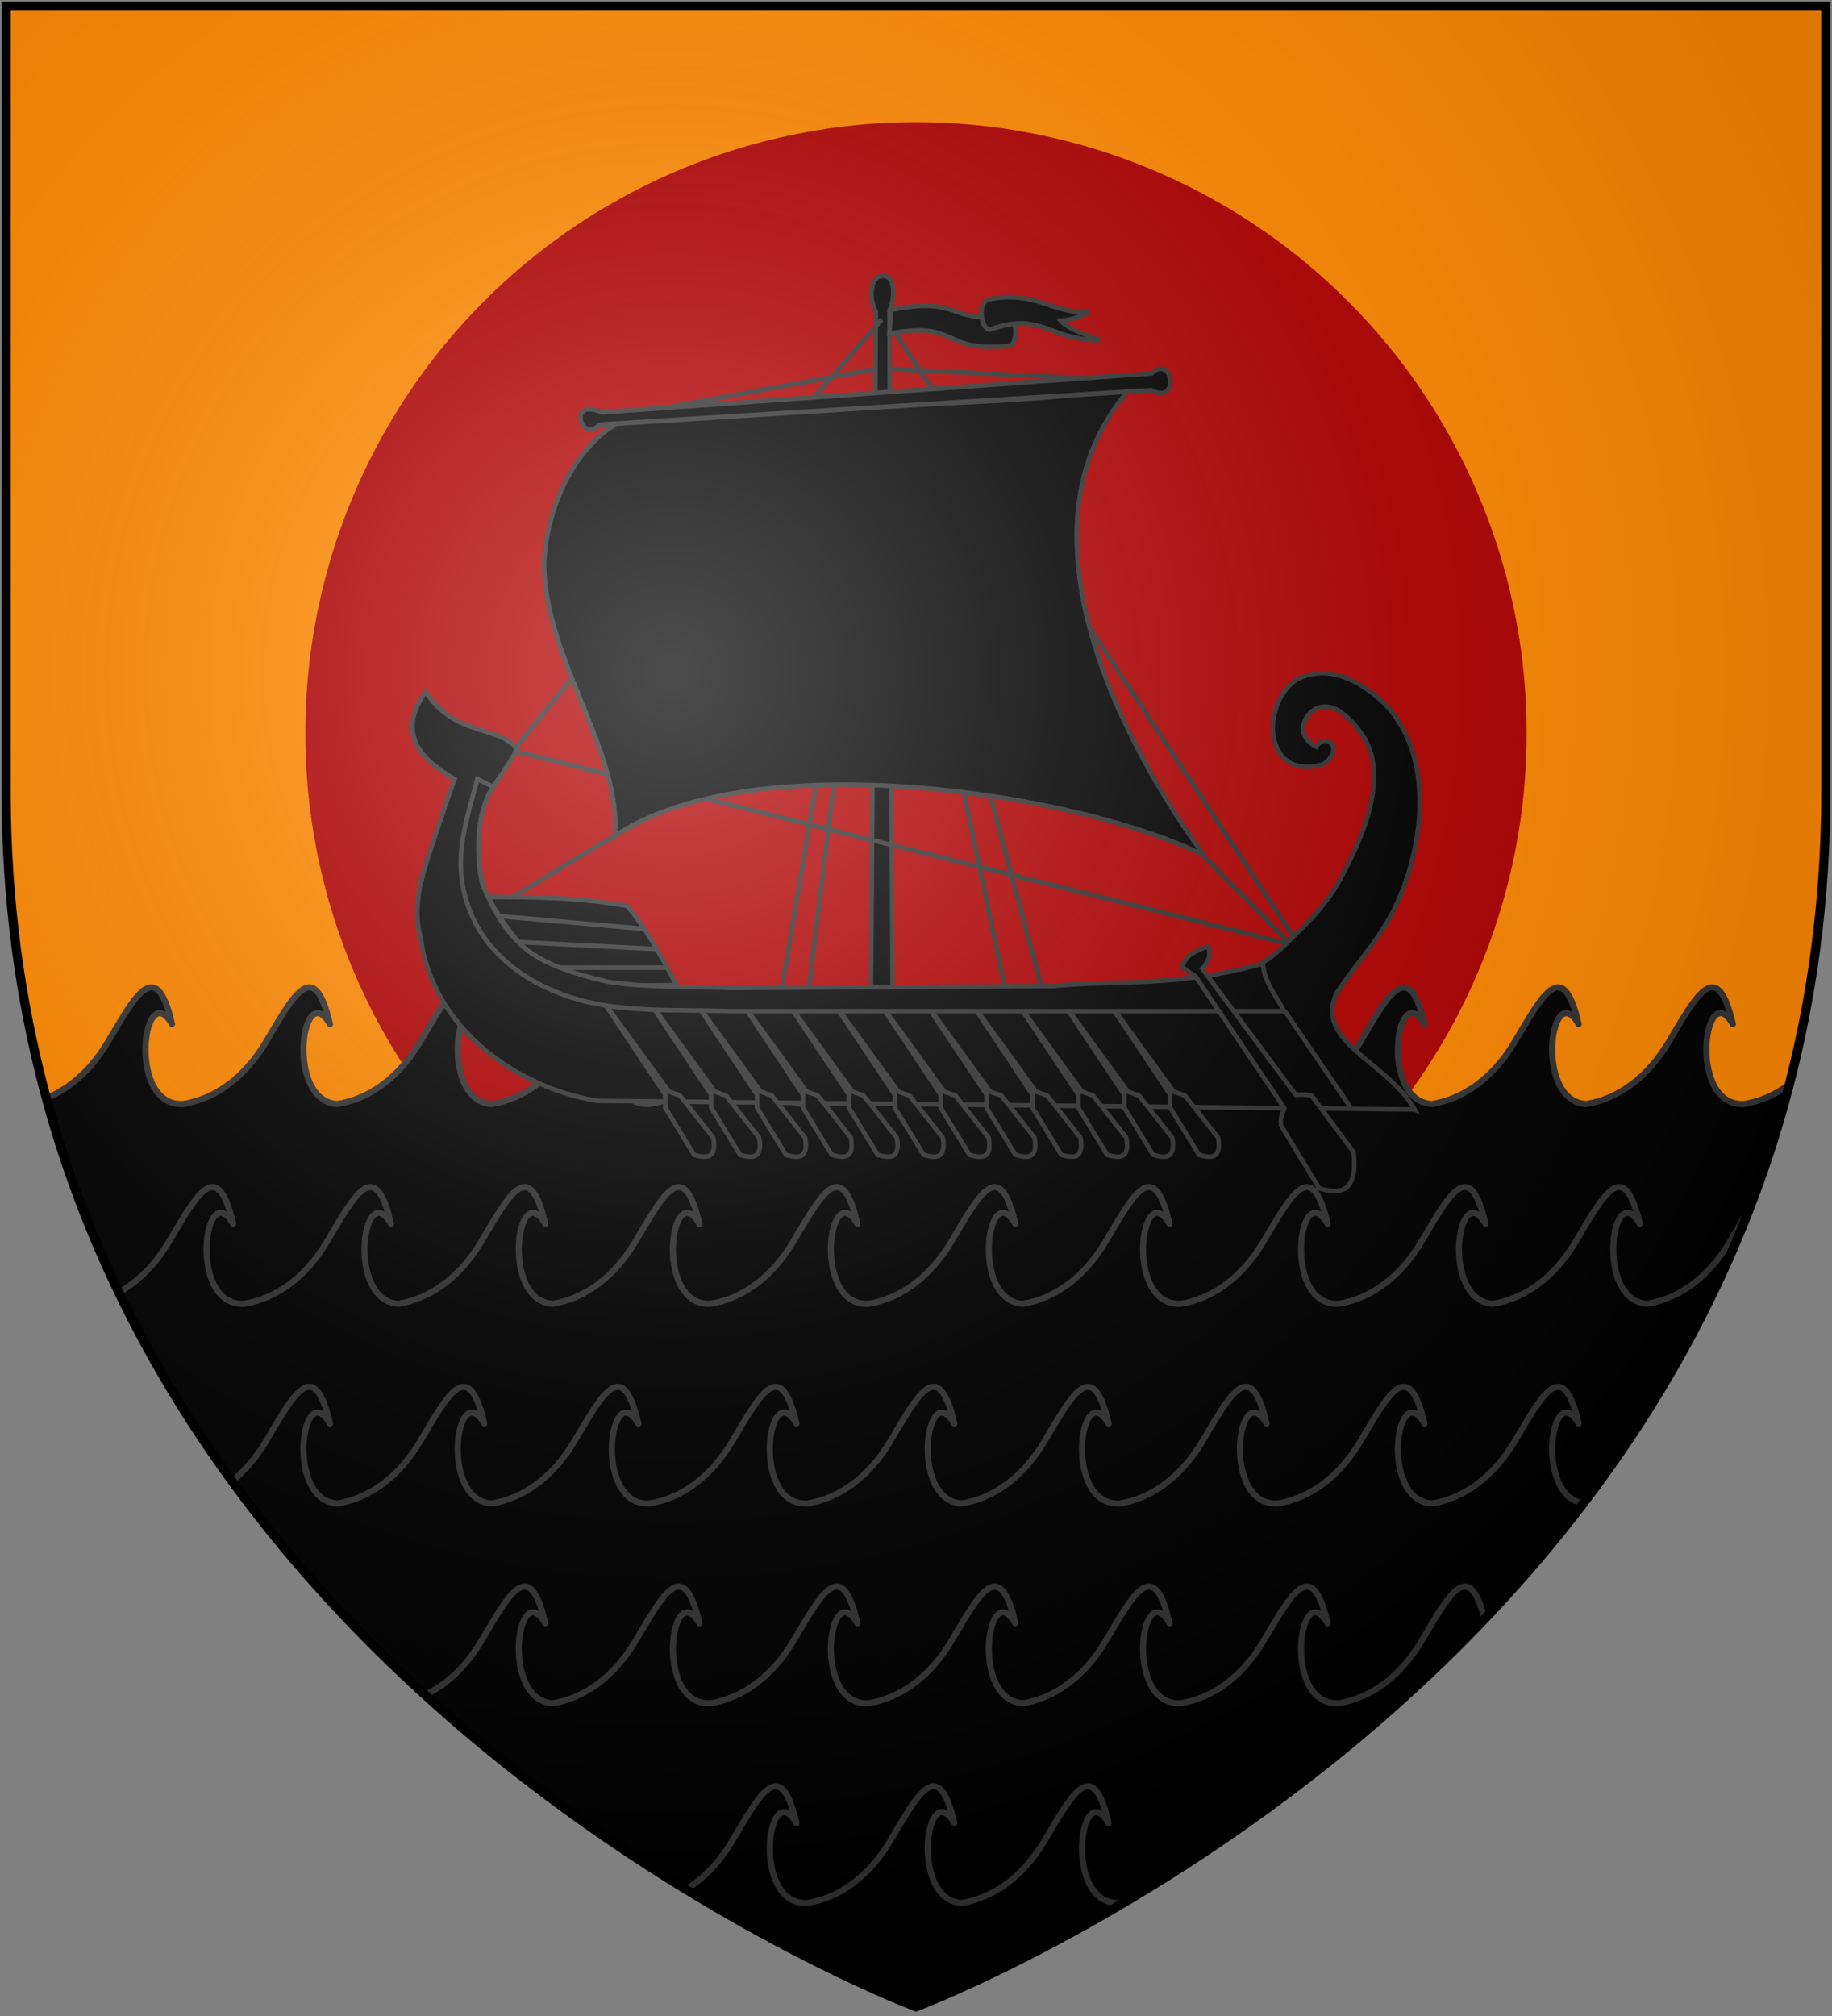 <?xml version="1.0" encoding="UTF-8" standalone="no"?>
<svg
   xmlns:dc="http://purl.org/dc/elements/1.1/"
   xmlns:cc="http://creativecommons.org/ns#"
   xmlns:rdf="http://www.w3.org/1999/02/22-rdf-syntax-ns#"
   xmlns:svg="http://www.w3.org/2000/svg"
   xmlns="http://www.w3.org/2000/svg"
   xmlns:xlink="http://www.w3.org/1999/xlink"
   xmlns:sodipodi="http://sodipodi.sourceforge.net/DTD/sodipodi-0.dtd"
   xmlns:inkscape="http://www.inkscape.org/namespaces/inkscape"
   width="600"
   height="660"
   id="svg2"
   version="1.1"
   inkscape:version="0.48.2 r9819"
   sodipodi:docname="House_Farwynd_(Lonely_Light)25.svg">
  <rect width="100%" height="100%" fill="#808080" stroke="none"/>
  <sodipodi:namedview
     pagecolor="#ffffff"
     bordercolor="#666666"
     borderopacity="1"
     objecttolerance="10"
     gridtolerance="10"
     guidetolerance="10"
     inkscape:pageopacity="0"
     inkscape:pageshadow="2"
     inkscape:window-width="1366"
     inkscape:window-height="715"
     id="namedview22"
     showgrid="false"
     inkscape:zoom="1.011377"
     inkscape:cx="315.97022"
     inkscape:cy="267.26857"
     inkscape:window-x="-8"
     inkscape:window-y="-8"
     inkscape:window-maximized="1"
     inkscape:current-layer="layer2" />
  <defs
     id="defs4">
    <inkscape:path-effect
       effect="spiro"
       id="path-effect3110"
       is_visible="true" />
    <inkscape:path-effect
       is_visible="true"
       id="path-effect3136"
       effect="spiro" />
    <inkscape:path-effect
       effect="spiro"
       id="path-effect3132"
       is_visible="true" />
    <inkscape:path-effect
       effect="spiro"
       id="path-effect3101"
       is_visible="true" />
    <inkscape:path-effect
       is_visible="true"
       id="path-effect3085"
       effect="spiro" />
    <inkscape:path-effect
       is_visible="true"
       id="path-effect3083"
       effect="spiro" />
    <inkscape:path-effect
       is_visible="true"
       id="path-effect3081"
       effect="spiro" />
    <inkscape:path-effect
       is_visible="true"
       id="path-effect3079"
       effect="spiro" />
    <inkscape:path-effect
       is_visible="true"
       id="path-effect3077"
       effect="spiro" />
    <inkscape:path-effect
       is_visible="true"
       id="path-effect3075"
       effect="spiro" />
    <inkscape:path-effect
       effect="spiro"
       id="path-effect3049"
       is_visible="true" />
    <inkscape:path-effect
       is_visible="true"
       id="path-effect3045"
       effect="spiro" />
    <inkscape:path-effect
       effect="spiro"
       id="path-effect3041"
       is_visible="true" />
    <radialGradient
       id="rg"
       gradientUnits="userSpaceOnUse"
       cx="220"
       cy="220"
       r="405">
      <stop
         style="stop-color:#fff;stop-opacity:.3"
         offset="0"
         id="stop7" />
      <stop
         style="stop-color:#fff;stop-opacity:.2"
         offset=".2"
         id="stop9" />
      <stop
         style="stop-color:#666;stop-opacity:.1"
         offset=".6"
         id="stop11" />
      <stop
         style="stop-color:#000;stop-opacity:.13"
         offset="1"
         id="stop13" />
    </radialGradient>
    <path
       id="shield"
       d="m2,2v257c0,286 298,398 298,398c0,0 298-112 298-398V2z" />
    <radialGradient
       inkscape:collect="always"
       xlink:href="#rg-7"
       id="radialGradient3055-1"
       gradientUnits="userSpaceOnUse"
       cx="220"
       cy="220"
       r="405" />
    <radialGradient
       id="rg-7"
       gradientUnits="userSpaceOnUse"
       cx="220"
       cy="220"
       r="405">
      <stop
         style="stop-color:#fff;stop-opacity:.3"
         offset="0"
         id="stop7-4" />
      <stop
         style="stop-color:#fff;stop-opacity:.2"
         offset=".2"
         id="stop9-0" />
      <stop
         style="stop-color:#666;stop-opacity:.1"
         offset=".6"
         id="stop11-9" />
      <stop
         style="stop-color:#000;stop-opacity:.13"
         offset="1"
         id="stop13-4" />
    </radialGradient>
    <radialGradient
       r="405"
       cy="220"
       cx="220"
       gradientUnits="userSpaceOnUse"
       id="radialGradient3074"
       xlink:href="#rg-7"
       inkscape:collect="always" />
    <inkscape:path-effect
       is_visible="true"
       id="path-effect10120-1"
       effect="spiro" />
    <inkscape:path-effect
       effect="spiro"
       id="path-effect10118-3"
       is_visible="true" />
    <inkscape:path-effect
       effect="spiro"
       id="path-effect10116-9"
       is_visible="true" />
    <inkscape:path-effect
       effect="spiro"
       id="path-effect10114-7"
       is_visible="true" />
    <inkscape:path-effect
       effect="spiro"
       id="path-effect10112-7"
       is_visible="true" />
    <inkscape:path-effect
       effect="spiro"
       id="path-effect10110-2"
       is_visible="true" />
    <linearGradient
       inkscape:collect="always"
       xlink:href="#linearGradient4719-5"
       id="linearGradient4039"
       gradientUnits="userSpaceOnUse"
       gradientTransform="matrix(2.326,0,0,2.294,447.695,-1820.28)"
       x1="-145.259"
       y1="984.243"
       x2="-64.143"
       y2="984.148" />
    <linearGradient
       inkscape:collect="always"
       id="linearGradient4719-5">
      <stop
         style="stop-color:#666666;stop-opacity:1;"
         offset="0"
         id="stop4721-5" />
      <stop
         id="stop4809-1"
         offset="0.393"
         style="stop-color:#666666;stop-opacity:0.749;" />
      <stop
         style="stop-color:#666666;stop-opacity:0;"
         offset="1"
         id="stop4723-7" />
    </linearGradient>
    <radialGradient
       inkscape:collect="always"
       xlink:href="#linearGradient4801-8"
       id="radialGradient4041"
       gradientUnits="userSpaceOnUse"
       gradientTransform="matrix(-0.722,1.265,-2.273,-1.262,1712.011,1733.784)"
       cx="-307.143"
       cy="782.362"
       fx="-307.143"
       fy="782.362"
       r="63" />
    <linearGradient
       inkscape:collect="always"
       id="linearGradient4801-8">
      <stop
         style="stop-color:#000000;stop-opacity:1;"
         offset="0"
         id="stop4803-2" />
      <stop
         style="stop-color:#000000;stop-opacity:0;"
         offset="1"
         id="stop4805-4" />
    </linearGradient>
    <inkscape:path-effect
       effect="spiro"
       id="path-effect10108-4"
       is_visible="true" />
    <linearGradient
       inkscape:collect="always"
       xlink:href="#linearGradient4719-5"
       id="linearGradient4044"
       gradientUnits="userSpaceOnUse"
       gradientTransform="matrix(-2.406,0,0,-1.649,142.062,1726.531)"
       x1="-145.259"
       y1="984.243"
       x2="-64.143"
       y2="984.148" />
    <radialGradient
       inkscape:collect="always"
       xlink:href="#linearGradient4801-8"
       id="radialGradient4046"
       gradientUnits="userSpaceOnUse"
       gradientTransform="matrix(0.746,-0.909,2.351,0.906,-1165.637,-827.118)"
       cx="-307.143"
       cy="782.362"
       fx="-307.143"
       fy="782.362"
       r="63" />
    <inkscape:path-effect
       effect="spiro"
       id="path-effect10102-7"
       is_visible="true" />
    <linearGradient
       inkscape:collect="always"
       xlink:href="#linearGradient4719-5"
       id="linearGradient4049"
       gradientUnits="userSpaceOnUse"
       gradientTransform="matrix(2.335,0,0,-1.615,449.441,1692.189)"
       x1="-145.259"
       y1="984.243"
       x2="-64.143"
       y2="984.148" />
    <radialGradient
       inkscape:collect="always"
       xlink:href="#linearGradient4801-8"
       id="radialGradient4051"
       gradientUnits="userSpaceOnUse"
       gradientTransform="matrix(-0.724,-0.89,-2.282,0.888,1718.788,-809.094)"
       cx="-307.143"
       cy="782.362"
       fx="-307.143"
       fy="782.362"
       r="63" />
    <inkscape:path-effect
       is_visible="true"
       id="path-effect10096-8"
       effect="spiro" />
    <linearGradient
       inkscape:collect="always"
       xlink:href="#linearGradient4719-5"
       id="linearGradient4054"
       gradientUnits="userSpaceOnUse"
       gradientTransform="matrix(-2.41,0,0,2.282,139.611,-1810.816)"
       x1="-145.259"
       y1="984.243"
       x2="-64.143"
       y2="984.148" />
    <radialGradient
       inkscape:collect="always"
       xlink:href="#linearGradient4801-8"
       id="radialGradient4056"
       gradientUnits="userSpaceOnUse"
       gradientTransform="matrix(0.748,1.258,2.355,-1.255,-1170.296,1723.935)"
       cx="-307.143"
       cy="782.362"
       fx="-307.143"
       fy="782.362"
       r="63" />
    <inkscape:path-effect
       is_visible="true"
       id="path-effect10090-3"
       effect="spiro" />
    <inkscape:path-effect
       effect="spiro"
       id="path-effect10084-1"
       is_visible="true" />
    <inkscape:path-effect
       effect="spiro"
       id="path-effect10082-1"
       is_visible="true" />
    <radialGradient
       inkscape:collect="always"
       xlink:href="#linearGradient4801-8"
       id="radialGradient4061"
       gradientUnits="userSpaceOnUse"
       gradientTransform="matrix(-0.765,1.29,-2.41,-1.287,1806.844,1757.47)"
       cx="-307.143"
       cy="782.362"
       fx="-307.143"
       fy="782.362"
       r="63" />
    <inkscape:path-effect
       effect="spiro"
       id="path-effect10080-4"
       is_visible="true" />
    <inkscape:path-effect
       is_visible="true"
       id="path-effect3075-1"
       effect="spiro" />
    <inkscape:path-effect
       effect="spiro"
       id="path-effect3101-7"
       is_visible="true" />
    <linearGradient
       inkscape:collect="always"
       xlink:href="#grad1-7-7"
       id="linearGradient3085-8-8"
       gradientUnits="userSpaceOnUse"
       gradientTransform="matrix(0.775,0,0,0.31,152.69,-13.619)"
       x1="78.877"
       y1="178.074"
       x2="301.406"
       y2="178.074" />
    <linearGradient
       id="grad1-7-7"
       x1="78.877"
       y1="178.074"
       x2="301.406"
       y2="178.074"
       gradientTransform="scale(1.578,0.634)"
       gradientUnits="userSpaceOnUse">
      <stop
         offset="0%"
         style="stop-color:#da0;"
         id="stop16-4-4" />
      <stop
         offset="40%"
         style="stop-color:#fd0;"
         id="stop18-0-0" />
      <stop
         offset="60%"
         style="stop-color:#fd0;"
         id="stop20-9-9" />
      <stop
         offset="100%"
         style="stop-color:#da0;"
         id="stop22-4-4" />
    </linearGradient>
    <linearGradient
       inkscape:collect="always"
       xlink:href="#grad1-7-7"
       id="linearGradient3081-8-8"
       gradientUnits="userSpaceOnUse"
       gradientTransform="matrix(0.775,0,0,0.31,-27.31,-13.619)"
       x1="78.877"
       y1="178.074"
       x2="301.406"
       y2="178.074" />
    <linearGradient
       id="linearGradient3093"
       x1="78.877"
       y1="178.074"
       x2="301.406"
       y2="178.074"
       gradientTransform="scale(1.578,0.634)"
       gradientUnits="userSpaceOnUse">
      <stop
         offset="0%"
         style="stop-color:#da0;"
         id="stop3095" />
      <stop
         offset="40%"
         style="stop-color:#fd0;"
         id="stop3097" />
      <stop
         offset="60%"
         style="stop-color:#fd0;"
         id="stop3099" />
      <stop
         offset="100%"
         style="stop-color:#da0;"
         id="stop3101" />
    </linearGradient>
    <linearGradient
       y2="178.074"
       x2="301.406"
       y1="178.074"
       x1="78.877"
       gradientTransform="matrix(0.775,0,0,0.31,332.69,-13.619)"
       gradientUnits="userSpaceOnUse"
       id="linearGradient3128-1"
       xlink:href="#grad1-7-7"
       inkscape:collect="always" />
    <linearGradient
       id="linearGradient3104"
       x1="78.877"
       y1="178.074"
       x2="301.406"
       y2="178.074"
       gradientTransform="scale(1.578,0.634)"
       gradientUnits="userSpaceOnUse">
      <stop
         offset="0%"
         style="stop-color:#da0;"
         id="stop3106" />
      <stop
         offset="40%"
         style="stop-color:#fd0;"
         id="stop3108" />
      <stop
         offset="60%"
         style="stop-color:#fd0;"
         id="stop3110" />
      <stop
         offset="100%"
         style="stop-color:#da0;"
         id="stop3112" />
    </linearGradient>
    <inkscape:path-effect
       is_visible="true"
       id="path-effect3061"
       effect="spiro" />
  </defs>
  <g
     inkscape:groupmode="layer"
     id="layer2"
     inkscape:label="Elements"
     style="display:inline">
    <path
       inkscape:connector-curvature="0"
       style="fill:#ff8800;fill-opacity:1;stroke:none;display:inline"
       id="path7212"
       d="m 2,2 0,257 c 0,286 298,398 298,398 0,0 298,-112 298,-398 L 598,2 z" />
    <circle
       d="m 500,300 c 0,110.457 -89.543,200 -200,200 -110.457,0 -200,-89.543 -200,-200 0,-110.457 89.543,-200 200,-200 110.457,0 200,89.543 200,200 z"
       sodipodi:ry="200"
       sodipodi:rx="200"
       sodipodi:cy="300"
       sodipodi:cx="300"
       cx="300"
       cy="300"
       r="200"
       id="circle18-1"
       style="fill:#b00000"
       transform="translate(0,-60)" />
    <path
       style="fill:#000000;stroke:#333333;stroke-width:2;stroke-linejoin:round;stroke-miterlimit:4.7;stroke-dasharray:none;display:inline"
       d="M 49.219 323.25 C 45.318 323.747 40.767 331.982 35.375 341.062 C 30.017 350.088 22.987 356.348 15.156 359.5 C 72.765 571.597 300 657 300 657 C 300 657 530.389 570.385 586 355.031 C 581.44 358.416 576.442 360.59 571.188 361.438 L 570.062 361.438 C 552.755 360.628 558.388 319.504 567.531 335.281 C 565.504 326.546 563.26 323.185 560.719 323.25 C 556.755 323.352 552.096 331.743 546.562 341.062 C 539.676 352.662 530.085 359.721 519.5 361.438 C 502.264 360.538 507.898 319.522 517.031 335.281 C 511.842 312.918 505.174 325.768 496.094 341.062 C 489.207 352.662 479.554 359.721 468.969 361.438 C 451.733 360.538 457.398 319.522 466.531 335.281 C 461.342 312.918 454.643 325.768 445.562 341.062 C 438.67 352.671 429.032 359.728 418.438 361.438 L 417.312 361.438 C 400.005 360.628 405.669 319.504 414.812 335.281 C 409.623 312.918 402.893 325.768 393.812 341.062 C 386.92 352.671 377.314 359.728 366.719 361.438 L 365.594 361.438 C 348.287 360.628 353.919 319.504 363.062 335.281 C 361.035 326.546 358.791 323.185 356.25 323.25 C 352.286 323.352 347.627 331.743 342.094 341.062 C 335.207 352.662 325.585 359.721 315 361.438 C 297.764 360.538 303.398 319.522 312.531 335.281 C 307.342 312.918 300.674 325.768 291.594 341.062 C 284.702 352.671 275.032 359.728 264.438 361.438 L 263.312 361.438 C 246.005 360.628 251.669 319.504 260.812 335.281 C 255.623 312.918 248.924 325.768 239.844 341.062 C 232.952 352.671 223.314 359.728 212.719 361.438 L 211.594 361.438 C 194.287 360.628 199.919 319.504 209.062 335.281 C 207.035 326.546 204.791 323.185 202.25 323.25 C 198.286 323.352 193.658 331.743 188.125 341.062 C 181.238 352.662 171.648 359.721 161.062 361.438 C 143.827 360.538 149.46 319.522 158.594 335.281 C 153.404 312.918 146.705 325.768 137.625 341.062 C 130.738 352.662 121.116 359.721 110.531 361.438 C 93.295 360.538 98.929 319.522 108.062 335.281 C 102.873 312.918 96.205 325.768 87.125 341.062 C 80.233 352.671 70.564 359.728 59.969 361.438 L 58.844 361.438 C 41.537 360.628 47.2 319.504 56.344 335.281 C 54.235 326.196 51.888 322.91 49.219 323.25 z "
       id="path3085" />
    <g
       style="stroke-width:3.706;stroke-miterlimit:4;stroke-dasharray:none;display:inline"
       transform="matrix(0.721,0,0,0.721,34.522,102.545)"
       id="g6148">
      <g
         transform="matrix(-0.277,0,0,0.567,791.158,-666.741)"
         id="g6150"
         style="fill:#ffdd00;stroke-width:9.354;stroke-miterlimit:4;stroke-dasharray:none">
        <path
           inkscape:connector-curvature="0"
           sodipodi:nodetypes="cccccc"
           id="path6152"
           transform="matrix(3.353,0,0,1.717,-1676.784,1029.448)"
           d="m 971.705,67.844 c -6.695,-0.28 -5.712,11.643 -3.263,15.969 l -1.505,321.094 10.562,0 L 975.082,84.5 c 2.983,-3.978 3.62,-16.419 -3.377,-16.656 z"
           style="fill:#000000;fill-opacity:1;fill-rule:evenodd;stroke:#333333;stroke-width:2.188;stroke-linecap:round;stroke-linejoin:round;stroke-miterlimit:4;stroke-opacity:1;stroke-dasharray:none;stroke-dashoffset:0" />
      </g>
      <path
         inkscape:connector-curvature="0"
         d="m 496.825,244.459 45.279,45.676 M 355.956,4.66 543.781,289.257 m -1.677,-1.757 -356.364,-88.717 C 189.094,189.999 352.602,2.903 352.602,2.903 M 235.212,234.797 l -61.211,36.892 m 145.061,38.649 33.54,-273.178 c -0.839,6.149 -46.118,274.056 -46.118,274.056 M 426.39,310.338 353.44,37.16 c 0,7.905 56.18,274.056 56.18,274.056"
         style="fill:none;stroke:#333333;stroke-width:2.081;stroke-linecap:butt;stroke-linejoin:miter;stroke-miterlimit:4;stroke-opacity:1;stroke-dasharray:none"
         id="path6154" />
      <path
         inkscape:connector-curvature="0"
         sodipodi:nodetypes="ccccc"
         id="path6156"
         d="m 259.528,305.068 c -7.013,-12.563 -13.506,-25.671 -22.64,-36.014 -30.124,-5.205 -53.528,-3.371 -79.658,-4.392 l 25.155,41.284 77.142,-0.878 z"
         style="fill:#000000;fill-opacity:1;fill-rule:evenodd;stroke:#333333;stroke-width:2.081;stroke-linecap:butt;stroke-linejoin:miter;stroke-miterlimit:4;stroke-opacity:1;stroke-dasharray:none" />
      <path
         inkscape:connector-curvature="0"
         sodipodi:nodetypes="ccccccccccccccscccccccc"
         d="m 594.745,361.565 c -12.3,-21.697 -46.246,-30.828 -35.301,-53.056 7.853,-12.32 17.598,-21.898 25.654,-37.156 14.187,-28.651 18.913,-70.552 -4.042,-94.018 -10.81,-10.477 -26.043,-18.578 -40.211,-10.84 -16.541,11.422 -14.481,46.684 12.619,38.219 9.905,-7.513 0.398,-14.556 -3.411,-7.881 -8.105,-4.084 -6.902,-11.228 -2.746,-15.428 9.394,-8.157 19.581,3.601 24.814,11.862 10.927,19.286 -2.04,47.158 -12.612,66.222 -4.847,8.249 -11.931,16.139 -19.974,23.487 -17.557,19.319 -28.509,16.402 -46.266,18.745 -34.986,3.871 -88.701,4.279 -139,5.319 -47.184,-3.366 -144.734,10.378 -167.446,-22.519 -5.174,-6.341 -10.729,-14.248 -14.062,-21.898 -3.177,-7.293 -3.477,-18.17 -2.877,-27.003 -0.663,-15.845 10.804,-24.654 17.113,-37.882 -8.556,-10.696 -28.169,-5.427 -41.589,-25.876 -14.515,20.781 0.591,32.183 13.162,39.643 -1.802,4.782 -13.537,39.57 -14.298,42.989 -0.278,-0.773 -4.908,17.862 -1.075,28.753 5.364,42.368 45.084,68.722 80.047,74.344 l 371.5,3.974 z"
         style="fill:#000000;fill-opacity:1;fill-rule:evenodd;stroke:#333333;stroke-width:2.081;stroke-linecap:butt;stroke-linejoin:miter;stroke-miterlimit:4;stroke-opacity:1;stroke-dasharray:none"
         id="path6158" />
      <path
         inkscape:connector-curvature="0"
         d="m 455.076,311.93 30.191,41.496 5.098,1.818 15.1,19.148 c 1.635,9.782 -3.229,9.251 -8.692,7.769 l -13.13,-21.459 0.008,-5.871 -28.575,-42.901 z m -20.848,0 30.191,41.496 5.098,1.818 15.1,19.148 c 1.635,9.782 -3.229,9.251 -8.692,7.769 l -13.13,-21.459 0.008,-5.871 -28.575,-42.901 z m -20.848,0 30.191,41.496 5.098,1.818 15.1,19.148 c 1.635,9.782 -3.229,9.251 -8.692,7.769 l -13.13,-21.459 0.008,-5.871 -28.575,-42.901 z m -20.848,0 30.191,41.496 5.098,1.818 15.1,19.148 c 1.635,9.782 -3.229,9.251 -8.692,7.769 l -13.13,-21.459 0.008,-5.871 -28.575,-42.901 z m -20.848,0 30.191,41.496 5.098,1.818 15.1,19.148 c 1.635,9.782 -3.229,9.251 -8.692,7.769 l -13.13,-21.459 0.008,-5.871 -28.575,-42.901 z m -20.848,0 30.191,41.496 5.098,1.818 15.1,19.148 c 1.635,9.782 -3.229,9.251 -8.692,7.769 l -13.13,-21.459 0.008,-5.871 -28.575,-42.901 z m -20.848,0 30.191,41.496 5.098,1.818 15.1,19.148 c 1.635,9.782 -3.229,9.251 -8.692,7.769 l -13.13,-21.459 0.008,-5.871 -28.575,-42.901 z m -20.848,0 30.191,41.496 5.098,1.818 15.1,19.148 c 1.635,9.782 -3.229,9.251 -8.692,7.769 l -13.13,-21.459 0.008,-5.871 -28.575,-42.901 z m -20.848,0 30.191,41.496 5.098,1.818 15.1,19.148 c 1.635,9.782 -3.229,9.251 -8.692,7.769 l -13.13,-21.459 0.009,-5.871 -28.575,-42.901 z m -20.848,0 30.191,41.496 5.098,1.818 15.1,19.148 c 1.635,9.782 -3.229,9.251 -8.692,7.769 l -13.13,-21.459 0.009,-5.871 -28.575,-42.901 z m -20.848,0 30.191,41.496 5.098,1.818 15.1,19.148 c 1.635,9.782 -3.228,9.251 -8.692,7.769 l -13.13,-21.459 0.009,-5.871 -28.575,-42.901 z m -20.848,0 30.191,41.496 5.098,1.818 15.1,19.148 c 1.635,9.782 -3.228,9.251 -8.692,7.769 l -13.13,-21.459 0.009,-5.871 -28.575,-42.901 z"
         style="fill:#000000;fill-opacity:1;fill-rule:evenodd;stroke:#333333;stroke-width:2.081;stroke-linecap:butt;stroke-linejoin:miter;stroke-miterlimit:4;stroke-opacity:1;stroke-dasharray:none"
         id="path6160" />
      <path
         inkscape:connector-curvature="0"
         sodipodi:nodetypes="cccccc"
         id="path6162"
         d="m 232.872,49.677 c 77.101,-10.586 156.432,-4.672 232.816,-15.728 -57.83,65.093 0.775,167.949 33.326,212.177 -58.432,-28.889 -205.49,-50.607 -267.533,-8.716 2.937,-38.869 -31.99,-80.184 -32.222,-123.779 1.143,-25.006 12.957,-51.623 33.613,-63.954 z"
         style="fill:#000000;fill-opacity:1;fill-rule:evenodd;stroke:#333333;stroke-width:2.081;stroke-linecap:butt;stroke-linejoin:miter;stroke-miterlimit:4;stroke-opacity:1;stroke-dasharray:none" />
      <g
         transform="matrix(-0.927,-0.068,-0.065,0.971,1261.691,-16.071)"
         id="g6164"
         style="fill:#ffffff;stroke-width:3.899;stroke-miterlimit:4;stroke-dasharray:none">
        <path
           inkscape:connector-curvature="0"
           sodipodi:nodetypes="cc"
           style="fill:#000000;fill-rule:evenodd;stroke:#333333;stroke-width:2.188;stroke-linecap:butt;stroke-linejoin:miter;stroke-miterlimit:4;stroke-opacity:1;stroke-dasharray:none"
           d="m 975.934,110.927 134.33,33.628"
           id="path6166" />
        <path
           inkscape:connector-curvature="0"
           style="fill:#000000;fill-opacity:1;fill-rule:evenodd;stroke:#333333;stroke-width:2.188;stroke-linecap:butt;stroke-linejoin:miter;stroke-miterlimit:4;stroke-opacity:1;stroke-dasharray:none"
           d="m 836.278,107.291 131.555,3.109"
           id="path6168"
           sodipodi:nodetypes="cc" />
        <g
           id="g6170"
           transform="matrix(0.552,0.186,-0.095,0.464,219.65,-747.058)"
           style="fill:#ffdd00;stroke-width:7.451;stroke-miterlimit:4;stroke-dasharray:none">
          <path
             inkscape:connector-curvature="0"
             sodipodi:nodetypes="ccccc"
             style="fill:#000000;fill-opacity:1;fill-rule:evenodd;stroke:#333333;stroke-width:2.188;stroke-linecap:round;stroke-linejoin:round;stroke-miterlimit:4;stroke-opacity:1;stroke-dasharray:none;stroke-dashoffset:0"
             d="m 840.625,87.844 267.596,34.894 c 9.013,9.722 16.232,-11.97 -0.521,-5.78 L 841.031,80 c -9.756,-10.223 -15.13,14.225 -0.406,7.844 z"
             transform="matrix(1.696,-0.68,0.346,2.015,-105.651,1703.474)"
             id="path6172" />
        </g>
      </g>
      <path
         inkscape:connector-curvature="0"
         sodipodi:nodetypes="cccccsccccccc"
         id="path6174"
         d="m 525.753,295.406 c 0.733,8.461 5.762,13.92 9.643,21.52 l -102.734,0 -149.244,0 c -33.51,-1.2 -64.491,2.474 -93.903,-16.693 -13.41,-9.238 -22.364,-20.575 -26.384,-36.541 -4.496,-17.853 0.748,-33.105 5.839,-52.171 l 7.127,3.514 c -6.717,9.827 -8.496,28.866 -4.793,44.416 12.214,28.265 22.632,36.072 57.512,44.254 18.614,2.595 37.488,2.018 56.286,2.682 l 145.48,-0.878 c 31.731,-3.07 54.163,0.847 95.17,-10.101 z"
         style="fill:#000000;fill-opacity:1;fill-rule:evenodd;stroke:#333333;stroke-width:2.081;stroke-linecap:butt;stroke-linejoin:miter;stroke-miterlimit:4;stroke-opacity:1;stroke-dasharray:none" />
      <path
         inkscape:connector-curvature="0"
         sodipodi:nodetypes="ccccccccccc"
         id="path6176"
         d="m 500.767,287.554 c 2.608,5.367 -2.563,10.058 -2.563,10.058 l 42.464,57.268 c 3.483,-0.243 5.762,-0.038 7.276,0.452 l 19.023,25.579 c 1.917,16.802 -4.72,20 -15.654,16.364 l -17.222,-28.357 c -0.469,-2.284 -0.005,-4.915 1.498,-7.933 l -40.367,-59.797 -6.029,-4.198 c 1.126,-5.291 6.029,-7.616 11.574,-9.436 z"
         style="fill:#000000;fill-opacity:1;fill-rule:evenodd;stroke:#333333;stroke-width:2.081;stroke-linecap:butt;stroke-linejoin:miter;stroke-miterlimit:4;stroke-opacity:1;stroke-dasharray:none" />
      <path
         inkscape:connector-curvature="0"
         sodipodi:nodetypes="cc"
         id="path6178"
         d="m 535.641,316.744 30.237,44.283"
         style="fill:#000000;fill-rule:evenodd;stroke:#333333;stroke-width:2.081;stroke-linecap:butt;stroke-linejoin:miter;stroke-miterlimit:4;stroke-opacity:1;stroke-dasharray:none" />
      <path
         inkscape:connector-curvature="0"
         sodipodi:nodetypes="cccccc"
         d="m 245.13,279.595 -66.158,-5.847 m 70.892,14.941 -62.059,-3.163 m 67.386,11.637 -49.328,0"
         style="fill:#000000;fill-rule:evenodd;stroke:#333333;stroke-width:2.081;stroke-linecap:butt;stroke-linejoin:miter;stroke-miterlimit:4;stroke-opacity:1;stroke-dasharray:none"
         id="path6180" />
      <path
         inkscape:connector-curvature="0"
         id="path6182"
         style="fill:#000000;fill-opacity:1;fill-rule:evenodd;stroke:#333333;stroke-width:2.081;stroke-linecap:butt;stroke-linejoin:miter;stroke-miterlimit:4;stroke-dasharray:none;display:inline"
         d="m 356.07,9.294 c 32.186,-6.106 22.621,8.692 54.657,5.529 3.868,-0.894 3.326,-12.608 -0.235,-13.393 -28.062,3.216 -22.223,-9.386 -53.485,-2.949 l -0.938,10.813 z" />
      <path
         inkscape:connector-curvature="0"
         id="path6184"
         style="fill:#000000;fill-opacity:1;fill-rule:evenodd;stroke:#333333;stroke-width:2.081;stroke-linecap:butt;stroke-linejoin:miter;stroke-miterlimit:4;stroke-dasharray:none;display:inline"
         d="m 451.779,12.242 c -23.426,0.06 -26.052,-13.146 -49.731,-4.915 -4.225,1.197 -6.552,-13.331 0,-13.761 21.25,-3.846 28.184,6.922 45.04,5.898 -3.863,1.619 -7.2,3.554 -13.137,3.932 3.191,3.614 10.712,6.181 17.828,8.847 z" />
    </g>
    <path
       style="fill:none;stroke:#333333;stroke-width:2;stroke-linejoin:round;stroke-miterlimit:4.7;stroke-dasharray:none;display:inline"
       d="M 572.374 396.833 C 570.556 399.66 568.627 402.99 566.574 406.448 L 566.574 406.448 C 559.687 418.048 550.088 425.121 539.503 426.837 C 522.267 425.938 527.912 384.914 537.045 400.673 C 531.855 378.309 525.167 391.154 516.087 406.448 C 509.2 418.048 499.569 425.121 488.984 426.837 C 471.748 425.938 477.392 384.914 486.526 400.673 C 481.336 378.309 474.648 391.154 465.567 406.448 C 458.675 418.057 449.027 425.128 438.432 426.837 L 437.3 426.837 C 419.993 426.027 425.666 384.896 434.81 400.673 C 429.62 378.309 422.9 391.154 413.819 406.448 C 406.927 418.057 397.311 425.128 386.716 426.837 L 385.584 426.837 C 368.277 426.027 373.918 384.896 383.061 400.673 C 381.034 391.937 378.778 388.57 376.237 388.635 C 372.273 388.736 367.637 397.128 362.103 406.448 L 362.103 406.448 C 355.216 418.048 345.585 425.121 335 426.837 C 317.764 425.938 323.409 384.914 332.542 400.673 C 327.352 378.309 320.664 391.154 311.584 406.448 C 304.692 418.057 295.043 425.128 284.448 426.837 L 283.316 426.837 C 266.009 426.027 271.682 384.896 280.826 400.673 C 275.636 378.309 268.916 391.154 259.836 406.448 C 252.943 418.057 243.327 425.128 232.732 426.837 L 231.6 426.837 C 214.293 426.027 219.934 384.896 229.078 400.673 C 227.051 391.937 224.794 388.57 222.253 388.635 C 218.29 388.736 213.653 397.128 208.12 406.448 L 208.12 406.448 C 201.233 418.048 191.634 425.121 181.049 426.837 C 163.813 425.938 169.457 384.914 178.591 400.673 C 173.401 378.309 166.713 391.154 157.633 406.448 C 150.746 418.048 141.114 425.121 130.529 426.837 C 113.294 425.938 118.938 384.914 128.071 400.673 C 122.882 378.309 116.194 391.154 107.113 406.448 C 100.221 418.057 90.573 425.128 79.978 426.837 L 78.846 426.837 C 61.539 426.027 67.212 384.896 76.355 400.673 C 71.166 378.309 64.446 391.154 55.365 406.448 C 50.894 413.979 45.277 419.6 38.989 423.086 "
       id="path3155" />
    <path
       style="fill:none;stroke:#333333;stroke-width:2;stroke-linejoin:round;stroke-miterlimit:4.7;stroke-dasharray:none;display:inline"
       d="M 518.542 492.13 C 502.483 489.782 508.086 450.602 517.045 466.061 C 511.855 443.697 505.167 456.542 496.087 471.836 C 489.2 483.436 479.569 490.508 468.984 492.224 C 451.748 491.325 457.392 450.301 466.526 466.061 C 461.336 443.697 454.648 456.542 445.567 471.836 C 438.675 483.445 429.027 490.515 418.432 492.224 L 417.3 492.224 C 399.993 491.415 405.666 450.284 414.81 466.061 C 409.62 443.697 402.9 456.542 393.819 471.836 C 386.927 483.445 377.311 490.515 366.716 492.224 L 365.584 492.224 C 348.277 491.415 353.918 450.284 363.061 466.061 C 361.034 457.325 358.778 453.957 356.237 454.022 C 352.273 454.124 347.637 462.516 342.103 471.836 L 342.103 471.836 C 335.216 483.436 325.585 490.508 315 492.224 C 297.764 491.325 303.409 450.301 312.542 466.061 C 307.352 443.697 300.664 456.542 291.584 471.836 C 284.692 483.445 275.043 490.515 264.448 492.224 L 263.316 492.224 C 246.009 491.415 251.682 450.284 260.826 466.061 C 255.636 443.697 248.916 456.542 239.836 471.836 C 232.943 483.445 223.327 490.515 212.732 492.224 L 211.6 492.224 C 194.293 491.415 199.934 450.284 209.078 466.061 C 207.051 457.325 204.794 453.957 202.253 454.022 C 198.29 454.124 193.653 462.516 188.12 471.836 L 188.12 471.836 C 181.233 483.436 171.634 490.508 161.049 492.224 C 143.813 491.325 149.457 450.301 158.591 466.061 C 153.401 443.697 146.713 456.542 137.633 471.836 C 130.746 483.436 121.115 490.508 110.529 492.224 C 93.294 491.325 98.938 450.301 108.071 466.061 C 102.882 443.697 96.194 456.542 87.113 471.836 C 83.949 477.165 80.205 481.538 76.054 484.875 "
       id="path3184" />
    <path
       style="fill:none;stroke:#333333;stroke-width:2;stroke-linejoin:round;stroke-miterlimit:4.7;stroke-dasharray:none;display:inline"
       d="M 486.12 529.784 C 480.989 509.75 474.413 522.325 465.567 537.224 C 458.675 548.832 449.027 555.903 438.432 557.612 L 437.3 557.612 C 419.993 556.803 425.666 515.671 434.81 531.448 C 429.62 509.085 422.9 521.93 413.819 537.224 C 406.927 548.832 397.311 555.903 386.716 557.612 L 385.584 557.612 C 368.277 556.803 373.918 515.671 383.061 531.448 C 381.034 522.713 378.778 519.345 376.237 519.41 C 372.273 519.512 367.637 527.904 362.103 537.224 L 362.103 537.224 C 355.216 548.823 345.585 555.896 335 557.612 C 317.764 556.713 323.409 515.689 332.542 531.448 C 327.352 509.085 320.664 521.93 311.584 537.224 C 304.692 548.832 295.043 555.903 284.448 557.612 L 283.316 557.612 C 266.009 556.803 271.682 515.671 280.826 531.448 C 275.636 509.085 268.916 521.93 259.836 537.224 C 252.943 548.832 243.327 555.903 232.732 557.612 L 231.6 557.612 C 214.293 556.803 219.934 515.671 229.078 531.448 C 227.051 522.713 224.794 519.345 222.253 519.41 C 218.29 519.512 213.653 527.904 208.12 537.224 L 208.12 537.224 C 201.233 548.823 191.634 555.896 181.049 557.612 C 163.813 556.713 169.457 515.689 178.591 531.448 C 173.401 509.085 166.713 521.93 157.633 537.224 C 152.698 545.535 146.355 551.522 139.261 554.88 "
       id="path3195" />
    <path
       style="fill:none;stroke:#333333;stroke-width:2;stroke-linejoin:round;stroke-miterlimit:4.7;stroke-dasharray:none;display:inline"
       d="M 368.326 622.697 C 367.792 622.812 367.255 622.913 366.716 623 L 365.584 623 C 348.277 622.191 353.918 581.059 363.061 596.836 C 361.034 588.1 358.778 584.733 356.237 584.798 C 352.273 584.9 347.637 593.292 342.103 602.612 L 342.103 602.612 C 335.216 614.211 325.585 621.284 315 623 C 297.764 622.101 303.409 581.077 312.542 596.836 C 307.352 574.473 300.664 587.318 291.584 602.612 C 284.692 614.22 275.043 621.291 264.448 623 L 263.316 623 C 246.009 622.191 251.682 581.059 260.826 596.836 C 255.636 574.473 248.916 587.318 239.836 602.612 C 235.62 609.711 230.386 615.114 224.533 618.63 "
       id="path3214" />
  </g>
  <g
     inkscape:groupmode="layer"
     id="layer1"
     inkscape:label="Cover"
     style="display:inline"
     sodipodi:insensitive="true">
    <path
       d="m 2,2 v 257 c 0,286 298,398 298,398 0,0 298,-112 298,-398 V 2 z"
       id="shine"
       inkscape:connector-curvature="0"
       style="fill:url(#radialGradient3074);stroke:#000000;stroke-width:3" />
  </g>
</svg>
